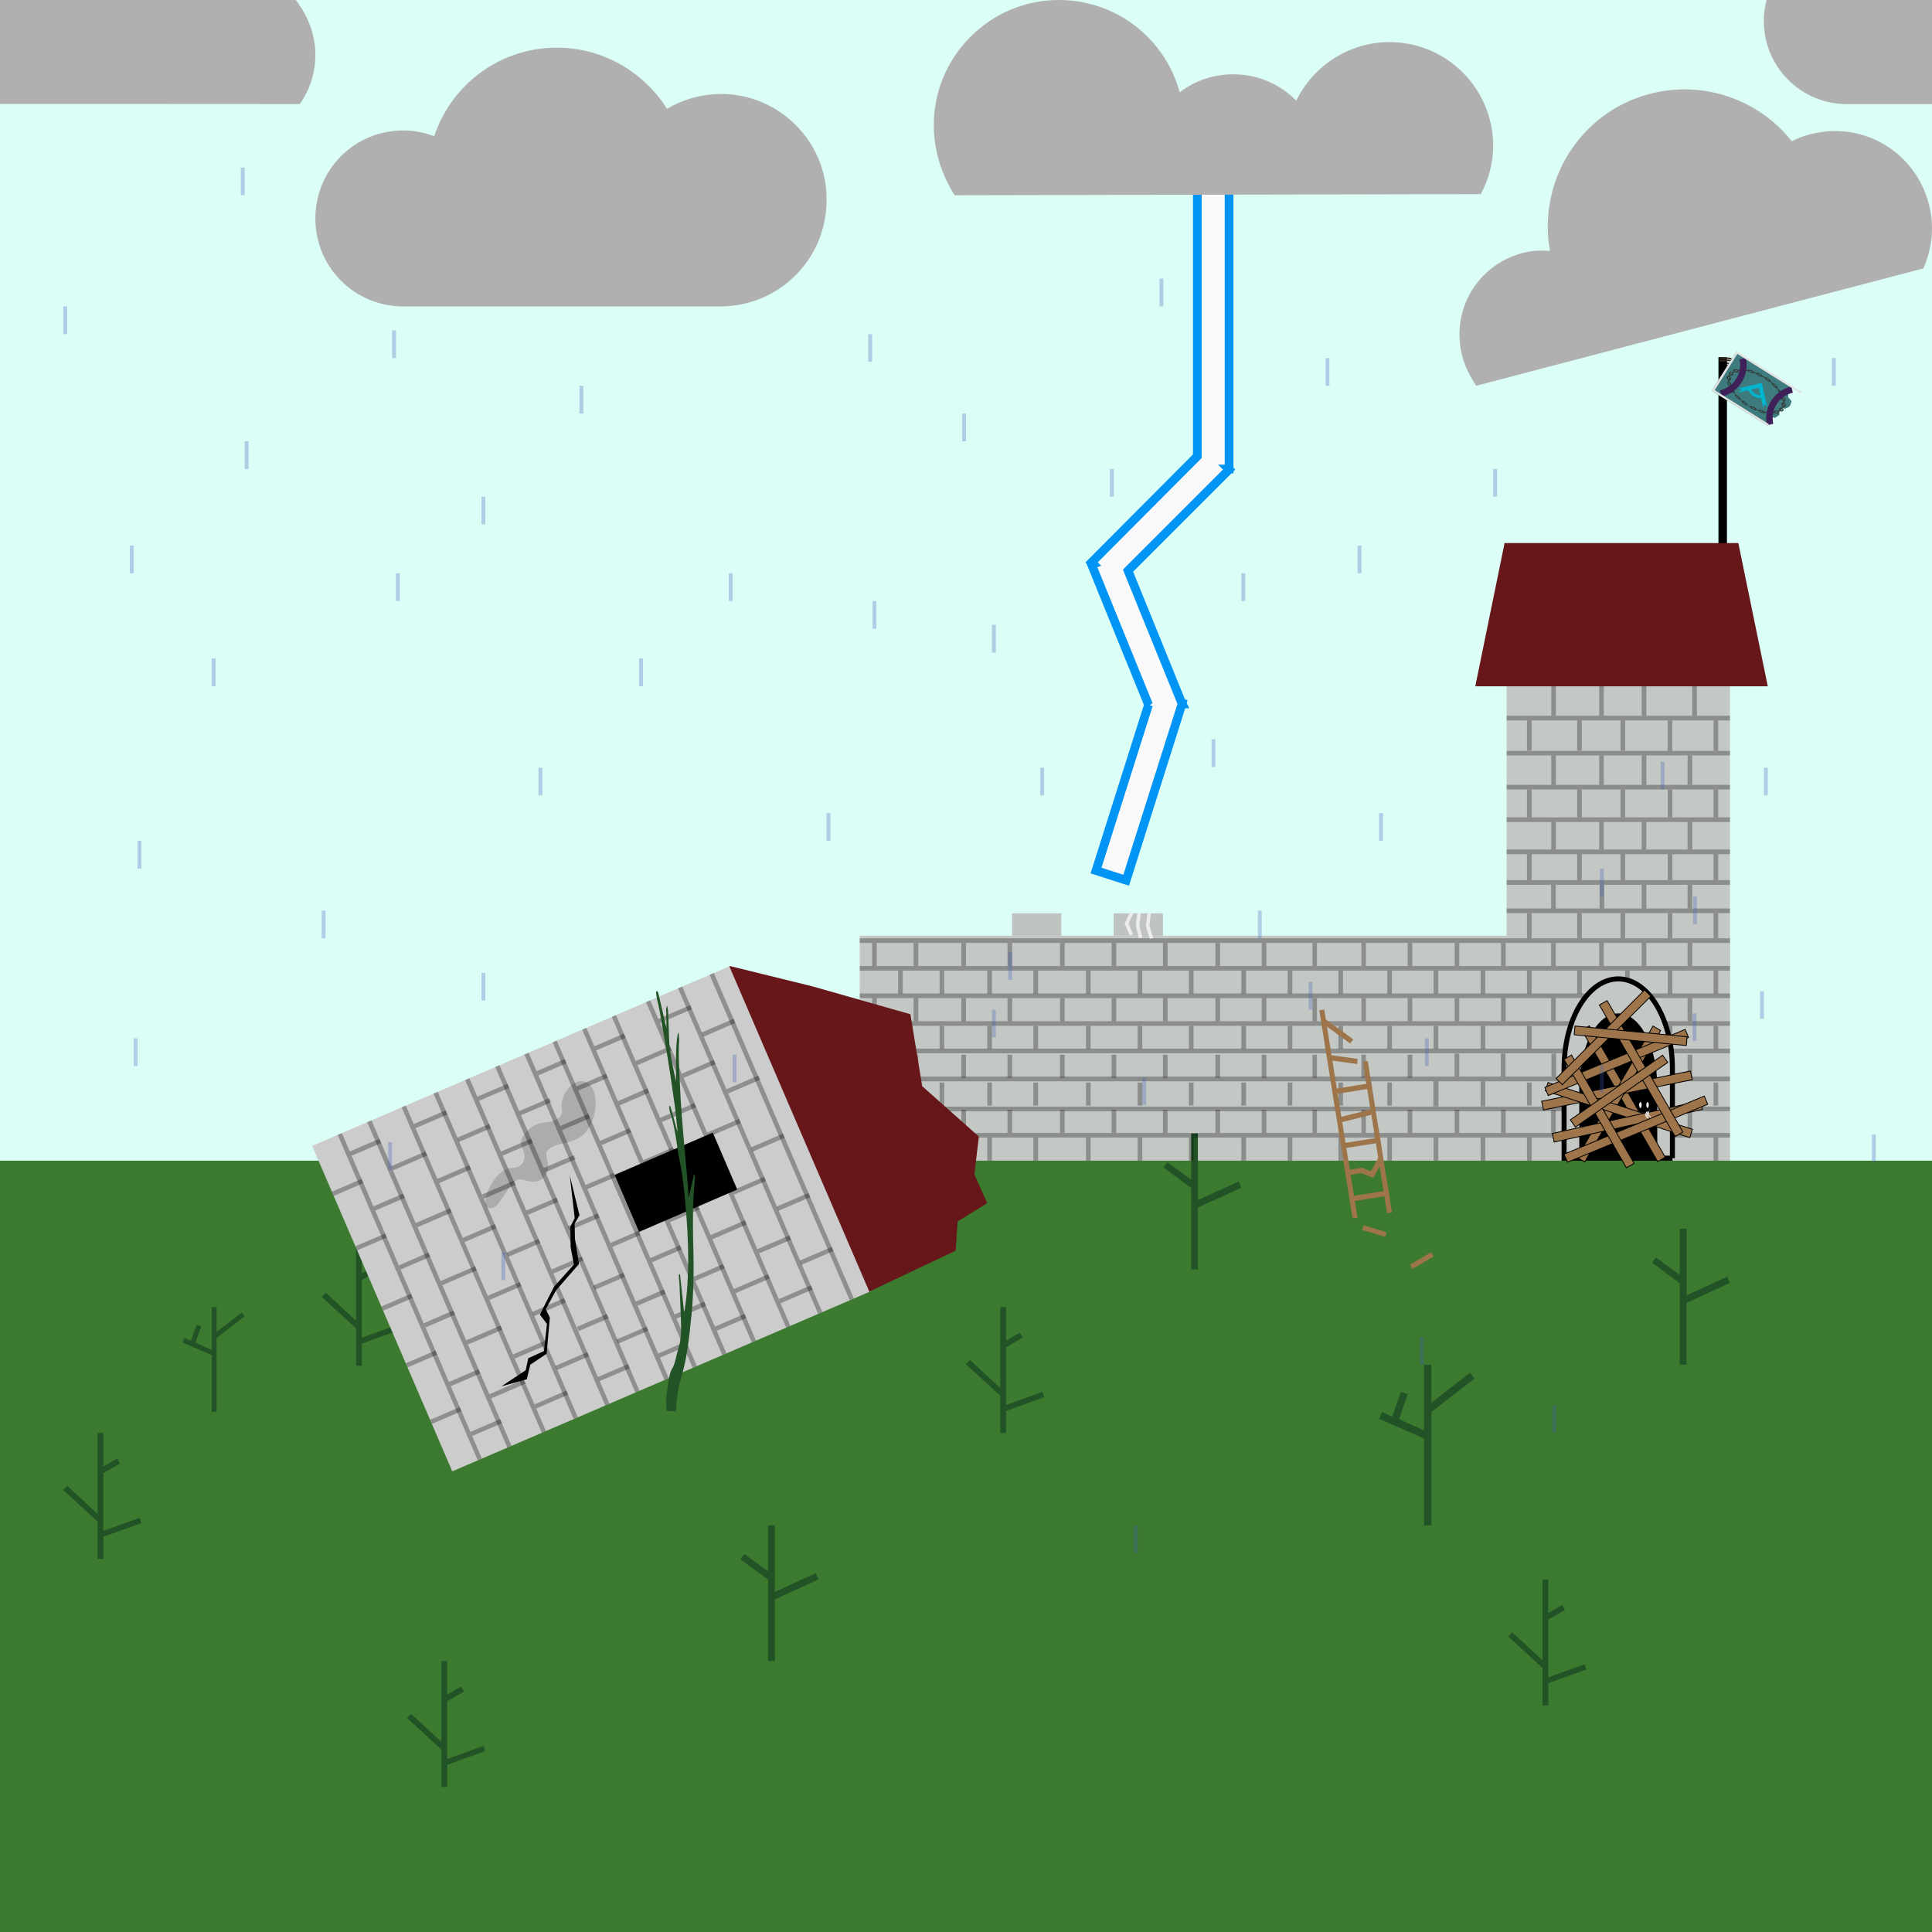 <svg xmlns="http://www.w3.org/2000/svg" width="300" height="300"><path fill="#dbfef7" d="M0 0h300v300H0z"/><path d="M178.34 109.44l-8.15 25.74 4.68 1.5 8.67-27.37h.04l-.03-.06.02-.07-.07-.02-8.34-20.55 15.7-15.7-.08-.08h.07V23.74h-4.93v47.1L169.5 87.33l.27.26-.26.1 8.84 21.76z" fill="#f9f9f9" stroke-width="1.35" stroke="#0095f5" stroke-linecap="square"/><path d="M268.78 56.52l-.1-.08-.23-.1h-.04l-1.25-.32-.06.23 1.22.3c.35.1.6.34.6.58 0-.02.02-.03.02-.03l.02-.04s0-.02.02-.03v-.04c.05-.18-.04-.35-.2-.48z" fill="#36231c"/><path d="M268.3 56.65l-1.24-.32-.05.23 1.37.35c.18.06.32.15.4.27.04-.2-.17-.44-.47-.52z" fill="#36231c"/><path d="M268.16 86.8h-1.32V55.46h1.32V86.8z"/><path d="M268.7 55.57l-.1-.03c-.1-.02-.17-.03-.26-.02h-.03l-1.3.1.02.23 1.27-.1c.34 0 .65.14.73.37v-.02-.02h.02v-.04V56v-.04c0-.17-.14-.3-.34-.4z" fill="#36231c"/><path d="M268.3 55.85l-1.28.08.02.24 1.4-.1c.2 0 .35.04.46.12-.02-.22-.3-.37-.6-.35z" fill="#36231c"/><path d="M172.93 146.42v-4.6h7.65v4.6h-7.65zM157.16 146.42v-4.6h7.64v4.6h-7.64z" fill="#c0c4c0"/><path d="M268.63 152.47h-34.68v-51.14h34.68v51.14z" fill="#c4c8c4"/><path d="M240.88 106.43h.72v4.7h-.72v-4.7zM248.32 106.43h.72v4.7h-.72v-4.7zM254.92 106.43h.72v4.7h-.72v-4.7zM262.77 106.43h.72v4.7h-.73v-4.7zM248.38 137.4h.72v3.67h-.72v-3.68zM254.92 137.4h.72v3.67h-.72v-3.68zM262.05 137.4h.72v3.67h-.72v-3.68zM258.96 132.63h.72v4.04h-.72v-4.04zM266.08 132.63h.72v4.04h-.72v-4.04zM251.63 132.63h.72v4.04h-.72v-4.04zM244.9 132.63h.72v4.04h-.72v-4.04zM237.1 132.63h.73v4.04h-.72v-4.04zM240.88 127.64h.72v4.27h-.72v-4.26zM248.32 127.64h.72v4.27h-.72v-4.26zM254.92 127.64h.72v4.27h-.72v-4.26zM262.05 127.64h.72v4.27h-.72v-4.26zM258.96 122.6h.72v4.32h-.72v-4.33zM266.08 122.6h.72v4.32h-.72v-4.33zM251.63 122.6h.72v4.32h-.72v-4.33zM244.9 122.6h.72v4.32h-.72v-4.33zM237.1 122.6h.73v4.32h-.72v-4.33zM240.88 117.3h.72v4.57h-.72v-4.56zM248.32 117.3h.72v4.57h-.72v-4.56zM254.92 117.3h.72v4.57h-.72v-4.56zM262.05 117.3h.72v4.57h-.72v-4.56zM258.95 111.87h.72v4.72h-.72v-4.73zM266.08 111.87h.72v4.72h-.72v-4.73zM251.63 111.87h.72v4.7h-.72v-4.7zM244.9 111.87h.72v4.7h-.72v-4.7zM237.1 111.87h.73v4.7h-.72v-4.7z" fill-opacity=".29"/><path d="M133.5 194.47V145.3h135.13v49.17H133.5z" fill="#c4c8c4"/><path d="M188.73 154.98h.72v3.58h-.72v-3.58zM180.58 154.98h.72v3.58h-.72v-3.58zM172.6 155h.73v3.57h-.72V155zM164.6 155h.72v3.57h-.72V155zM156.44 155h.72v3.57h-.72V155zM149.28 155h.72v3.57h-.72V155zM141.87 154.98h.72v3.58h-.73v-3.58zM135.42 154.98h.72v3.58h-.72v-3.58zM133.5 154.98v-.72h135.13v.72H133.5zM262.05 154.98h.72v3.58h-.72v-3.58zM254.92 154.98h.72v3.58h-.72v-3.58zM248.32 154.98h.72v3.58h-.72v-3.58zM240.86 154.98h.72v3.58h-.72v-3.58zM233.08 154.98h.72v3.58h-.72v-3.58zM225.88 155h.72v3.57h-.72V155zM218.58 154.98h.72v3.58h-.72v-3.58zM211.4 155h.7v3.57h-.7V155zM203.8 155h.7v3.57h-.7V155zM195.92 154.98h.72v3.58h-.72v-3.58zM133.5 159.3v-.73h135.13v.72H133.5zM133.5 163.55v-.72h135.13v.72H133.5z" fill-opacity=".29"/><path d="M192.76 159.3h.73v3.57h-.74v-3.58zM184.6 159.3h.73v3.57h-.72v-3.58zM176.65 159.3h.72v3.57h-.72v-3.58zM168.63 159.3h.72v3.57h-.72v-3.58zM160.47 159.3h.72v3.57h-.73v-3.58zM153.3 159.3h.73v3.57h-.72v-3.58zM145.9 159.3h.72v3.57h-.72v-3.58zM139.46 159.3h.72v3.57h-.72v-3.58zM266.08 159.3h.72v3.57h-.72v-3.58zM258.96 159.3h.72v3.57h-.72v-3.58zM252.35 159.3h.72v3.57h-.72v-3.58zM244.9 159.3h.72v3.57h-.72v-3.58zM237.1 159.3h.73v3.57h-.72v-3.58zM229.9 159.3h.73v3.57h-.72v-3.58zM222.6 159.3h.73v3.57h-.72v-3.58zM215.42 159.3h.72v3.57h-.72v-3.58zM207.82 159.3h.72v3.57h-.72v-3.58zM199.95 159.3h.72v3.57h-.72v-3.58zM188.73 146.42h.72V150h-.72v-3.58zM180.58 146.42h.72V150h-.72v-3.58zM172.6 146.42h.73V150h-.72v-3.58zM164.6 146.42h.72V150h-.72v-3.58zM156.44 146.42h.72V150h-.72v-3.58zM149.28 146.42h.72V150h-.72v-3.58zM141.87 146.42h.72V150h-.73v-3.58zM135.42 146.42h.72V150h-.72v-3.58z" fill-opacity=".29"/><path d="M0 300V180.23h300.06V300H0z" fill="#3c7a2f"/><path d="M103.54 183.47c-.07.92-.4 2.1-1.03 2.42-.07.04-.8.52-1.97.77-.44.1-.9.14-1.33.14-.06 0-.1-.03-.13-.1-.03-.08-.03-.15 0-.2 0 0 .15-.24.24-.5-.57.08-2.04.25-3.23-.35-.06-.03-.1-.1-.1-.18 0-.07.02-.14.07-.17.18-.1.36-.2.46-.3-.55-.44-2.14-1.85-2.6-4.02 0-.06 0-.13.04-.17.03-.03.08-.05.13-.03l1.36.55c-.08-.4-.18-1.13-.1-1.47 0-.06.05-.1.1-.1 0 0 0-.02.02-.02.08 0 1.8.14 3.07.84.03-.2.08-.53.14-.8.02-.08.06-.1.13-.12.03 0 .88.14 1.93.66 0-.17.03-.36.08-.44.04-.05.1-.07.14-.07.06 0 1.37.34 2.17 1.33.35.46.53 1.33.44 2.34zM133.13 171.78l.07.15s.35-.7-.2-1.1c-.56-.37-.94-.8-.63-1.03.23-.18.14-1.05.4-1.24.05 0 .13.06.23.13.7.6 1.2 1.2 1.65 1.3.46.07.6-.1 1.24.4.6.54 1.48 1.02 1.3 1.26-.16.27-.33 1.07.1 1.6.43.54 1.03 1.3 1.16 1.8v.13c-.24-.08-.7-.46-.7-.46l.07.2-.2-.17 1 2.6s.3.26.63.14c.12 0 .25-.06.37-.2.38-.45.32-.95.74-1.02.3-.05.35-.45.54-.56.07 0 .14.03.22.08.36.2.7.17 1 .1.2-.05.38-.12.53-.17.1-.05.18-.13.26-.17.16 0 .36.17.75.68.23.3.38.36.5.28.38.08.33-1.1.33-1.1l-.5-1.3c-.37-.26-.68-.44-.83-.34-.16 0-.25.1-.24.38.02.6-.07 1.07-.6 1.25l-.33.13c-.17 0-.32-.08-.7-.4-.44-.38-.72-.62-.85-.5-.14-.03-.2.1-.22.43 0 .36-.14.52-.33.6-.14 0-.3 0-.46-.03-.43-.07-.34-.68-.73-1.16-.4-.5-1.16-1.4-1.04-2 .1-.63.48-.84-.22-1.3-.7-.5-1.22-.9-1.47-1.47-.27-.6 0-.98-.54-1.48-.55-.5-.54-1.03-.17-1.75.3-.65.4-1.1.16-.87-.03-.07-.1-.04-.23.13-.35.43-.65 1.03-.77 1.56-.14.5.3.85.6 1.22.3.4.04.4-.04.8-.03.16-.1.26-.2.3-.18.02-.4-.1-.67-.33-.48-.45-1.3-1.2-1.63-1-.1 0-.16.03-.2.1-.26.32-.2.8-.4.95-.04 0-.06 0-.08.03-.36-.04-.2.53.34 1.1.52.56.93 1.48.93 1.48l.06-.18zm7.05 8.26c-.06 0-.12.02-.18.04-.25.08-.45.2-.67.27-.23.03-.48-.02-.83-.27-.76-.54-1.15-1-1.66-1.65-.5-.64-.33-1.06-.2-1.55.1-.3-.02-.42-.16-.3-.1-.07-.3.1-.4.64-.16.83-.17.66.18 1.34.36.68.37 1.1 0 1.3-.16.1-.23.18-.3.22-.1 0-.22-.06-.44-.18-.6-.32-1.17-1.2-1.74-1.2-.57 0-.64-.16-.85-.87-.2-.7-.4-1.67-.73-1.75-.04 0-.08 0-.12.03-.33-.06-.87 1.27-.3 1.57.57.3.8 1.17 1.3 1.35.48.2.88.1 1.66.8.66.6.83.86 1.34.72.13-.02.27-.07.45-.15.32-.15.54-.26.74-.32.22-.03.43.04.77.27.68.48 1.04.86 1.64.73l.13-.03.47-.1s-.1.02.7.64c.8.6 1.16 1.25 1.5 1.72.35.47.46.65.63 1.3.13.48.2.4.17.1.14.44.18.14.1-.34-.1-.55-.16-.6-.52-1.25-.36-.66-.46-1-.76-1.2-.53-.33-.67-.6-.84-1.24-.16-.63-.55-.8-1.08-.66zm-7.44-4.57c.1.1.4-.3.6-.44.22-.15.33-.22.7-.33.18-.02.3 0 .36-.05.22 0 .25-.05-.1-.67-.37-.6-.62-.72-.58-.54-.18-.14-.2.03.04.36.38.53.2.67-.2.8-.1.03-.17.07-.24.1-.15 0-.32-.1-.64-.47-.57-.67-.76-.92-.9-2.47-.16-1.54-.46-1.43-.72-1.75-.23-.3-.85-.43-1.27-.72-.46-.3-.7-.35-.83-.28-.36 0-.28.52-.48.76l-.05.04c-.23-.06-.5-.63-.88-1.07-.28-.32-.4-.34-.34-.18-.27-.23-.17.13.33.7.52.62.52 1.03.96.88.08 0 .18-.04.32-.1.36-.2.45-.4.56-.46.06 0 .14.03.24.08.46.24.95.4 1.36.8.4.4.28 1.23.46 2.18.17.93.3 1.1.8 1.65.5.56.37.6.33 1.06-.03.2.04.2.14.13zm4.9 6.25c0-.2-.06-.25-.18.23-.18.72-.2.9.33 1.46.5.57.94.96.72 1.4-.22.4-.9.96-.16 1.8.6.68 1.12 1.13.96.8.2.15.24.1 0-.27-.44-.64-1-1.1-.52-1.88.48-.78.32-.55-.4-1.74-.7-1.18-.6-.95-.6-1.4 0-.42-.03-.8-.15-.38z"/><path d="M228.98 214.05l-.72-.9-6 4.66v-5.9h-1.14v10.2l-3.87-1.74 1.35-3.9-1.06-.35-1.38 3.86-1.58-.72-.43 1.06 6.97 3.04v13.5h1.15v-17.6zM38 204.38l-.47-.58-3.9 3.03v-3.85h-.75v6.65l-2.52-1.14.88-2.55-.7-.23-.9 2.5-1.02-.46-.28.7 4.54 1.97v8.8h.75v-11.47zM268.63 199.22l-.42-.98-6.32 2.9V190.8h-1.06v7.16l-3.7-2.7-.6.8 4.3 3.2v12.64h1.06v-9.6zM192.76 184.43l-.42-.98-6.33 2.9V176h-1.05v7.17l-3.7-2.7-.6.8 4.3 3.2v12.64H186v-9.6zM127.1 245.26l-.44-.98-6.33 2.9v-10.33h-1.06V244l-3.7-2.7-.6.82 4.3 3.18v12.64h1.06v-9.6zM246.33 259.24l-.27-.82-5.64 2.04v-8.97l2.6-1.5-.44-.78-2.16 1.25v-5.2h-.9v12.55l-4.7-4.36-.62.67 5.33 4.9v5.8h.9v-3.46zM162.13 216.95l-.27-.82-5.64 2.04v-8.97l2.6-1.5-.45-.77-2.15 1.24v-5.2h-.9v12.56l-4.7-4.36-.62.67 5.33 4.9v5.78h.9v-3.44zM75.36 271.9l-.27-.8-5.65 2.03v-8.97l2.6-1.5-.45-.77-2.15 1.24v-5.2h-.9v12.55l-4.7-4.36-.62.66 5.33 4.9v5.8h.9v-3.45zM21.96 236.5l-.27-.82-5.65 2.04v-8.98l2.6-1.48-.44-.78-2.15 1.24v-5.2h-.9v12.56l-4.7-4.36-.62.67 5.33 4.88v5.8h.9v-3.45zM62.08 206.5l-.27-.82-5.63 2.05v-8.98l2.6-1.48-.45-.78-2.15 1.23v-5.2h-.9v12.55l-4.7-4.35-.62.67 5.33 4.88v5.8h.9v-3.44z" fill="#225326"/><path d="M111.98 14.6c-3.1 0-6 .87-8.4 2.3-3.58-5.66-9.9-9.5-17.08-9.5-8.86 0-16.37 5.67-19.08 13.74-1.52-.56-3.12-.88-4.8-.88-7.58 0-13.65 6.07-13.65 13.66 0 7.58 6.07 13.66 13.65 13.66h49.2c9.18 0 16.53-7.35 16.53-16.54.08-9.02-7.35-16.45-16.37-16.45zM229.94 30.14c1.22-2.27 1.92-4.9 1.92-7.5 0-8.83-7.17-16.1-16.08-16.1-6.3 0-11.88 3.68-14.5 9.1-2.54-2.62-6.03-4.1-9.8-4.1-3.14 0-6.02 1.04-8.3 2.8C180.93 6.03 173.4 0 164.4 0 153.74 0 145 8.74 145 19.4c0 4.02 1.23 7.77 3.24 10.92l81.7-.18zM298.66 41.68c1.34-3.05 1.78-6.5.84-10.05-2.13-8.1-10.3-12.9-18.4-10.78-1.03.27-1.97.6-2.88 1.08-5-6.37-13.63-9.57-22.08-7.34-10.83 2.84-17.42 13.62-15.46 24.37-1.38-.1-2.8-.06-4.28.33-7.04 1.86-11.2 8.98-9.33 16.03.43 1.63 1.25 3.24 2.16 4.58l69.43-18.22zM-56 16.1c-2.87-3.32-4.53-7.16-4.53-11.3 0-12.1 14.45-21.87 32.2-21.87 13.45 0 25.03 5.63 29.77 13.6C6.4-7.5 13.68-9.92 21.94-9.92c14.9 0 27.03 8.2 27.03 18.42 0 2.7-.78 5.33-2.43 7.66L-56 16.1zM306.1-2.85c-2.63 0-5.08 1.1-6.77 2.8-1.48-5.5-6.55-9.6-12.5-9.6-7.15 0-12.94 5.78-12.94 12.92s5.78 12.9 12.92 12.9h19.27c5.27 0 9.54-4.28 9.54-9.56 0-5.27-4.27-9.45-9.55-9.45z" fill="#b0b0b0"/><path d="M99.24 102.26h.6v4.3h-.6zM149.4 64.22h.6v4.3h-.6z" fill="#415db9" fill-opacity=".3"/><path d="M133.5 146.42v-.72h135.13v.72H133.5zM233.95 141.8v-.73h34.68v.72h-34.68zM233.95 137.4v-.73h34.68v.72h-34.68zM233.95 132.63v-.72h34.68v.73h-34.68zM233.95 127.64v-.72h34.68v.72h-34.68zM233.95 122.6v-.73h34.68v.72h-34.68zM233.95 117.3v-.7h34.68v.7h-34.68zM233.95 111.87v-.73h34.68v.73h-34.68zM262.05 146.42h.72V150h-.72v-3.58zM254.92 146.42h.72V150h-.72v-3.58zM248.32 146.42h.72V150h-.72v-3.58z" fill-opacity=".29"/><path d="M251.63 141.8h.72v3.9h-.72v-3.9zM258.96 141.8h.72v3.9h-.72v-3.9zM266.08 141.8h.72v3.9h-.72v-3.9zM244.9 141.8h.72v3.9h-.72v-3.9zM237.1 141.8h.73v3.9h-.72v-3.9zM240.86 137.4h.72v3.67h-.72v-3.68zM240.86 146.42h.72V150h-.72v-3.58zM233.08 146.42h.72V150h-.72v-3.58zM225.88 146.42h.72V150h-.72v-3.58zM218.58 146.42h.72V150h-.72v-3.58zM211.4 146.42h.7V150h-.7v-3.58zM203.8 146.42h.7V150h-.7v-3.58zM195.92 146.42h.72V150h-.72v-3.58zM133.5 150.72V150h135.13v.72H133.5zM133.5 167.9v-.73h135.13v.73H133.5zM133.5 172.55v-.72h135.13v.72H133.5z" fill-opacity=".29"/><path d="M188.73 172.35h.72v3.58h-.72v-3.58zM180.58 172.35h.72v3.58h-.72v-3.58zM172.6 172.35h.73v3.58h-.72v-3.58zM164.6 172.35h.72v3.58h-.72v-3.58zM156.44 172.35h.72v3.58h-.72v-3.58zM149.28 172.35h.72v3.58h-.72v-3.58zM141.87 172.35h.72v3.58h-.73v-3.58zM135.42 172.35h.72v3.58h-.72v-3.58zM262.05 172.35h.72v3.58h-.72v-3.58zM254.92 172.35h.72v3.58h-.72v-3.58zM248.32 172.35h.72v3.58h-.72v-3.58zM240.86 172.35h.72v3.58h-.72v-3.58zM233.08 172.35h.72v3.58h-.72v-3.58zM225.88 172.35h.72v3.58h-.72v-3.58zM218.58 172.35h.72v3.58h-.72v-3.58zM211.4 172.35h.7v3.58h-.7v-3.58zM203.8 172.35h.7v3.58h-.7v-3.58zM195.92 172.35h.72v3.58h-.72v-3.58zM133.5 176.65v-.72h135.13v.72H133.5zM192.76 176.65h.73v3.58h-.74v-3.58zM184.6 176.65h.73v3.58h-.72v-3.58zM176.65 176.65h.72v3.58h-.72v-3.58zM168.63 176.65h.72v3.58h-.72v-3.58zM160.47 176.65h.72v3.58h-.73v-3.58zM153.3 176.65h.73v3.58h-.72v-3.58zM145.9 176.65h.72v3.58h-.72v-3.58zM139.46 176.65h.72v3.58h-.72v-3.58zM266.08 176.65h.72v3.58h-.72v-3.58zM258.96 176.65h.72v3.58h-.72v-3.58zM252.35 176.65h.72v3.58h-.72v-3.58zM244.9 176.65h.72v3.58h-.72v-3.58zM237.1 176.65h.73v3.58h-.72v-3.58zM229.9 176.65h.73v3.58h-.72v-3.58zM222.6 176.65h.73v3.58h-.72v-3.58zM215.42 176.65h.72v3.58h-.72v-3.58zM207.82 176.65h.72v3.58h-.72v-3.58zM199.95 176.65h.72v3.58h-.72v-3.58zM188.73 163.78h.72v3.58h-.72v-3.58zM180.58 163.78h.72v3.58h-.72v-3.58zM172.6 163.78h.73v3.58h-.72v-3.58zM164.6 163.78h.72v3.58h-.72v-3.58zM156.44 163.78h.72v3.58h-.72v-3.58zM149.28 163.78h.72v3.58h-.72v-3.58zM141.87 163.78h.72v3.58h-.73v-3.58zM135.42 163.78h.72v3.58h-.72v-3.58zM262.05 163.78h.72v3.58h-.72v-3.58zM254.92 163.78h.72v3.58h-.72v-3.58zM248.32 163.78h.72v3.58h-.72v-3.58zM240.9 163.6h.73v3.57h-.72v-3.57zM233.05 163.6h.72v3.57h-.72v-3.57zM225.87 163.6h.72v3.57h-.73v-3.57zM218.58 163.78h.72v3.58h-.72v-3.58zM211.4 163.78h.7v3.58h-.7v-3.58zM203.8 163.78h.7v3.58h-.7v-3.58zM195.92 163.78h.72v3.58h-.72v-3.58zM192.76 168.1h.73v3.56h-.74v-3.57zM184.6 168.1h.73v3.56h-.72v-3.57zM176.65 168.1h.72v3.57h-.72v-3.58zM168.63 168.1h.72v3.57h-.72v-3.58zM160.47 168.1h.72v3.57h-.73v-3.58zM153.3 168.1h.73v3.57h-.72v-3.58zM145.9 168.1h.72v3.56h-.72v-3.57zM139.46 168.1h.72v3.56h-.72v-3.57zM266.08 168.1h.72v3.56h-.72v-3.57zM258.96 168.1h.72v3.56h-.72v-3.57zM252.35 168.1h.72v3.56h-.72v-3.57zM244.9 168.1h.72v3.56h-.72v-3.57zM237.1 168.1h.73v3.56h-.72v-3.57zM229.9 167.9h.73v3.9h-.72v-3.9zM222.57 167.9h.8v3.9h-.8v-3.9zM215.42 168.1h.72v3.57h-.72v-3.58zM207.82 168.1h.72v3.57h-.72v-3.58zM199.95 168.1h.72v3.56h-.72v-3.57z" fill-opacity=".29"/><path d="M148.7 189.67l-.3 4.53-14.66 6.94-6.36-1.27-7.4-1.56.25-5.48-10.15.96-.18-10.6 6.14-11.48-9.35-3.42-1.16-8.52 7.82-9.76 12.8 3.15 15.22 4.33 1.83 11.17 8.8 7.83-.7 5.88 2 4.45z" fill="#67171a"/><path d="M70.23 228.47l-21.76-50.54 64.78-27.88L135 200.6l-64.77 27.87z" fill="#ccc"/><path d="M99.23 191.28l-3.8-8.84 15.25-6.57 3.8 8.84-15.25 6.58z"/><path d="M85.8 161.86l.65-.28 21.76 50.55-.64.28-21.75-50.54zM56.14 183.07l.28.65-4.6 1.98-.28-.65 4.6-1.98zM59.8 191.53l.27.64-4.6 1.98-.28-.64 4.6-1.97zM63.83 200.9l.27.64-4.6 1.98-.27-.65 4.6-1.98zM67.62 209.7l.28.65-4.6 1.98-.28-.65 4.6-1.98zM71.38 218.48l.28.65-4.6 1.98-.28-.64 4.6-1.98zM74.3 212.62l.3.65-4.6 1.98-.3-.65 4.6-1.98zM70.4 203.5l.28.64-4.6 1.98-.28-.65 4.6-1.98zM66.52 194.5l.28.66-4.6 1.98-.28-.65 4.6-2zM62.58 185.35l.28.65-4.6 1.98-.28-.65 4.6-1.98zM58.9 176.84l.3.65-4.6 1.97-.3-.65 4.6-1.98zM77.66 220.36l.27.64-4.6 1.98-.27-.64 4.6-1.98zM81.3 214.2l.3.65-5.34 2.3-.28-.65 5.33-2.3zM77.7 205.84l.3.64-5.34 2.3-.28-.65 5.33-2.3zM73.76 196.62l.28.64-5.34 2.3-.27-.65 5.33-2.28zM69.87 187.63l.28.64-5.33 2.3-.28-.65 5.33-2.3zM66.07 178.8l.28.64-5.33 2.3-.28-.65 5.33-2.3zM72.87 180.92l.28.65-4.96 2.14-.3-.64 4.97-2.14zM69.2 172.4l.28.66-4.96 2.13-.28-.65 4.97-2.14zM76.8 190.08l.3.65-4.97 2.13-.28-.64 4.96-2.14zM80.7 199.06l.27.65-4.96 2.15-.27-.65 4.96-2.14zM84.62 208.2l.28.63-4.97 2.14-.27-.65 4.96-2.13zM87.95 215.92l.28.65-4.97 2.14-.27-.64 4.95-2.14zM91.2 209.96l.26.64-4.96 2.14-.28-.64 4.97-2.14zM87.58 201.6l.28.63-4.96 2.14-.28-.65 4.96-2.13zM83.62 192.37l.28.65-4.97 2.14-.28-.65 4.97-2.13zM79.8 183.35l.3.65-4.97 2.13-.28-.64 4.96-2.15zM75.94 174.55l.28.64-4.96 2.13-.28-.65 4.96-2.13zM78.8 168.3l.26.63-4.67 2-.28-.63 4.67-2zM82.45 176.8l.28.65-4.68 2-.27-.64 4.67-2zM86.4 185.96l.27.65-4.67 2.02-.28-.65 4.67-2zM90.33 195.1l.27.65-4.67 2-.27-.63 4.67-2zM94.25 204.04l.28.65-4.67 2-.28-.65 4.67-2zM97.52 211.8l.27.66-4.68 2-.28-.64 4.68-2zM100.4 206l.27.64-4.68 2-.28-.63 4.67-2zM96.8 197.63l.26.64-4.67 2-.3-.63 4.7-2zM92.82 188.4l.28.66-4.67 2-.28-.64 4.67-2zM89.1 179.36l.26.65-4.67 2.02-.3-.65 4.7-2zM85.3 170.53l.27.64-4.68 2-.28-.63 4.67-2z" fill-opacity=".3"/><path d="M91.35 172.97l.28.65-4.37 1.88-.28-.65 4.37-1.88zM87.68 164.46l.28.64-4.36 1.88-.28-.64 4.36-1.88zM95.3 182.13l.27.65-4.37 1.87-.28-.64 4.37-1.87zM99.16 191.12l.28.64-4.37 1.88-.28-.64 4.36-1.88zM103.08 200.24l.28.65-4.36 1.87-.28-.65 4.36-1.88zM106.56 208.3l.28.64-4.37 1.88-.28-.64 4.36-1.88z" fill-opacity=".3"/><path d="M81.44 163.74l.64-.28L103.84 214l-.65.3-21.76-50.56zM76.9 165.7l.65-.3 21.75 50.56-.64.28L76.9 165.7zM72.23 167.7l.65-.28 21.75 50.55-.64.28-21.77-50.55zM67.32 169.8l.65-.26 21.76 50.54-.65.28-21.76-50.55zM62.36 171.95l.65-.28 21.76 50.55-.64.28-21.76-50.55zM57.03 174.24l.65-.28 21.75 50.55-.64.3-21.77-50.56zM52.44 176.22l.65-.28 21.74 50.55-.64.27-21.76-50.55zM94.1 166.73l.28.64-4.6 1.98-.28-.64 4.6-1.97zM97.75 175.18l.28.65-4.6 1.98-.28-.64 4.6-1.98zM101.78 184.55l.28.65-4.6 1.98-.28-.65 4.6-1.98zM105.58 193.36l.27.65-4.6 2-.27-.66 4.6-1.98zM109.34 202.14l.28.65-4.6 1.97-.28-.65 4.6-1.98zM112.27 196.28l.28.65-4.6 1.98-.28-.64 4.6-1.98zM108.36 187.15l.28.65-4.6 1.98-.28-.65 4.6-1.98zM104.48 178.17l.28.65-4.6 1.98-.28-.65 4.6-1.98zM100.54 169l.27.66-4.6 1.98-.26-.65 4.6-2zM96.87 160.5l.28.64-4.6 1.98-.28-.64 4.6-1.98zM115.62 204.02l.27.64-4.6 1.98-.3-.64 4.62-1.98zM119.27 197.87l.28.64-5.33 2.3-.28-.64 5.33-2.3zM115.67 189.5l.28.64-5.33 2.3-.28-.65 5.33-2.3zM111.72 180.28l.27.64-5.34 2.3-.27-.65 5.32-2.3zM107.83 171.3l.28.63-5.32 2.3-.28-.65 5.33-2.3zM104.03 162.45l.28.65-5.32 2.3-.28-.65 5.33-2.3zM110.83 164.58l.28.65-4.95 2.14-.28-.65 4.96-2.14zM107.17 156.07l.27.64-4.96 2.15-.28-.65 4.97-2.13zM114.77 173.74l.28.65-4.96 2.12-.3-.64 4.97-2.14zM118.65 182.72l.28.65-4.96 2.14-.28-.64 4.95-2.14zM122.58 191.85l.28.64-4.97 2.13-.3-.65 4.98-2.13zM125.9 199.58l.3.65-4.98 2.13-.28-.64 4.97-2.14zM129.14 193.62l.28.64-4.96 2.14-.28-.65 4.96-2.13zM125.54 185.25l.28.64-4.96 2.13-.28-.65 4.96-2.13zM121.58 176.03l.27.65-4.96 2.14-.3-.65 4.98-2.14zM117.77 167l.28.65-4.96 2.14-.3-.65 4.97-2.14zM113.9 158.2l.28.65-4.96 2.14-.28-.66 4.96-2.13z" fill-opacity=".3"/><path d="M110.2 151.36l.64-.28 21.75 50.55-.65.28-21.76-50.54zM105.28 153.47l.65-.28 21.75 50.54-.64.28-21.76-50.55zM100.32 155.6l.65-.27 21.75 50.55-.64.28-21.76-50.55zM95 157.9l.64-.28 21.75 50.55-.65.28L95 157.9zM90.4 159.88l.65-.28 21.75 50.55-.64.28-21.76-50.55z" fill-opacity=".3"/><path d="M195.32 141.4h.6v4.3h-.6z" fill="#415db9" fill-opacity=".3"/><path d="M192.76 150.72h.73v3.58h-.74v-3.58zM184.6 150.72h.73v3.58h-.72v-3.58zM176.65 150.72h.72v3.58h-.72v-3.58zM168.63 150.72h.72v3.58h-.72v-3.58zM160.47 150.72h.72v3.58h-.73v-3.58zM153.3 150.72h.73v3.58h-.72v-3.58zM145.9 150.72h.72v3.58h-.72v-3.58zM139.46 150.72h.72v3.58h-.72v-3.58zM266.08 150.72h.72v3.58h-.72v-3.58zM258.96 150.72h.72v3.58h-.72v-3.58zM252.35 150.72h.72v3.58h-.72v-3.58zM244.9 150.72h.72v3.58h-.72v-3.58zM237.1 150.72h.73v3.58h-.72v-3.58zM229.9 150.72h.73v3.58h-.72v-3.58zM222.6 150.72h.73v3.58h-.72v-3.58zM215.42 150.72h.72v3.58h-.72v-3.58zM207.82 150.72h.72v3.58h-.72v-3.58zM199.95 150.72h.72v3.58h-.72v-3.58z" fill-opacity=".29"/><path d="M203.2 152.47h.6v4.3h-.6zM239.97 102.26h.6v4.3h-.6zM263 84.72h.6v4.3h-.6zM273.3 153.9h.6v4.3h-.6zM248.44 134.87h.6v4.3h-.6zM221.26 161.23h.6v4.3h-.6zM161.53 119.2h.6v4.3h-.6zM128.35 126.27h.6v4.3h-.6zM135.48 93.33h.6v4.3h-.6zM205.83 55.6h.6v4.3h-.6zM180.04 43.27h.6v4.3h-.6zM284.46 55.6h.6v4.3h-.6zM38 68.52h.6v4.3H38zM9.83 47.58h.6v4.3h-.6zM61.48 89.02h.6v4.3h-.6zM49.95 141.4h.6v4.3h-.6zM231.86 72.82h.6v4.3h-.6zM172.35 72.82h.6v4.3h-.6zM214.15 126.27h.6v4.3h-.6zM188.13 114.8h.6v4.3h-.6zM154.03 97.03h.6v4.3h-.6zM210.8 84.72h.6v4.3h-.6zM113.16 89.02h.6v4.3h-.6zM134.82 51.88h.6v4.3h-.6zM74.76 77.12h.6v4.3h-.6zM60.88 51.3h.6v4.3h-.6zM20.16 84.72h.6v4.3h-.6zM74.76 151.07h.6v4.3h-.6zM113.76 163.77h.6v4.3h-.6zM156.56 147.85h.6v4.3h-.6zM60.28 177.35h.6v4.3h-.6zM77.86 194.47h.6v4.3h-.6zM257.86 118.3h.6v4.3h-.6zM154.03 156.78h.6v4.3h-.6zM177.37 167.28h.6v4.3h-.6zM176.05 236.85h.6v4.3h-.6zM220.48 207.6h.6v4.3h-.6zM241.04 218.22h.6v4.3h-.6zM290.67 176.18h.6v4.3h-.6zM262.9 139.18h.6v4.3h-.6zM273.9 119.2h.6v4.3h-.6zM20.76 161.23h.6v4.3h-.6zM192.76 89.02h.6v4.3h-.6zM89.98 59.9h.6v4.32h-.6zM21.36 130.57h.6v4.3h-.6zM83.62 119.2h.6v4.3h-.6zM32.87 102.26h.6v4.3h-.6zM37.4 26.02h.6v4.3h-.6z" fill="#415db9" fill-opacity=".3"/><path d="M107.78 182.33c-.24 1.07-.53 2.15-.84 3.67-.03-.7-.1-1.2-.1-1.56-.16-1.82-.3-3.64-.5-5.63-.32-3.63-.64-7.18-.78-10.75-.1-2.26-.26-4.6-.1-6.46 0-.27-.03-.7-.07-1.05l-.1-.25c-.05.44-.14.7-.18 1.07-.17 1.6-.15 3.42-.13 5.26 0 .43-.03.78-.03 1.3l-.6-3c-.25-1.27-.44-2.48-.46-3.78-.03-1.3-.1-2.8-.15-4.1 0-.26-.1-.5-.14-.94-.03.2-.12.28-.16.46-.02.18 0 .53.02.8.02.68.02 1.3.03 2.26-.2-.68-.23-.94-.3-1.2-.3-1.28-.57-2.56-.86-3.75-.1-.5-.26-1.02-.46-.65.04.43.08.78.17 1.2.5 1.96.82 4.38 1.22 6.6.56 3.1 1.04 6.45 1.5 9.72.2 1.3.3 2.77.45 4.15-.14-.25-.23-.68-.32-1.02-.26-.94-.5-1.96-.75-2.72-.07-.25-.18-.24-.24-.24.05.44.05.8.16 1.04.5 1.43.8 3.23 1.08 5.13.14.93.3 1.96.48 2.82.25 1.2.4 2.32.54 3.53l.2 2c.66 6.65.68 12.33 0 16.86-.02.27-.06.45-.13.72l-.64-5.96c-.3-.14-.15.7-.1 1.23.08 2 .18 3.82.24 5.74.08 1.82 0 3.32-.3 4.23-.36 1.08-.6 2.86-1.1 3.52-.42.74-.63 2.33-.82 3.93-.08.7-.15 1.32 0 2.53.2.24.88-.1 1.24.13.17.15.22-.2.26-.73.14-2.38.53-3.73.92-5.1.7-2.33 1.1-5.6 1.44-9.15.34-3.35.4-7.3.26-11.48-.07-3.3-.05-6.46.23-9.02.03-.27.04-.7.06-1.06-.1-.34-.12-.42-.15-.33z" fill="#225326"/><path d="M88.48 182.54l1.5 6.16-.75 1.3.05 2.37.63 3.9-3.56 4.08-1.6 2.94.63 1.3-.5 5.62-2.54 1.7-.54 2.26-3.94 1.1 3.77-2.5.4-1.87 2.43-1.1.47-4.22-1.1-1.45 2.18-4.3 3.1-3.47-.5-2.7-.05-3.16.68-1.35z"/><path d="M87.25 172.16c.27 1.34-.97 1.84-1.78 2-.94.2-2.33.02-3.83 1.7-1.5 1.73-.27 2.33-.2 3.5.04.78-.13 1.06-.44 1.42-.3.36-.72.56-1.5.58-2.8.12-4.9 5.35-3.88 6.04 1.78 1.23 2.86-3.2 4.63-4.16.96-.52 2.76 1.18 4.27-.53 1.5-1.7-.36-3.2.58-4.15 1.5-1.5 4.6-.56 6.32-3.4 1.34-2.25 1.4-5.37.26-6.6-1.97-2.16-4.88 1.26-4.43 3.6z" fill-opacity=".16"/><path d="M274.5 106.57h-45.42l4.55-22.24h36.3z" fill="#67171a"/><path d="M211.5 190.98l.22-.72 3.58 1.07-.2.72-3.6-1.07zM219.33 197.02l-.38-.66 3.28-1.9.38.66-3.27 1.9zM210.8 189.07l-.78.12-5.16-32.3.77-.12 5.16 32.3zM216.14 188.25l-.76.12-3.76-23.5.76-.13 3.76 23.5z" fill="#9e754a"/><path d="M210.24 186.5l-.13-.8 5.5-.87.12.8-5.48.88zM209.35 182.5l-.13-.82 2.23-.36.13.8-2.23.37z" fill="#9e754a"/><path d="M211.15 182.1l.3-.77 2.1.8-.3.76-2.1-.8z" fill="#9e754a"/><path d="M213.27 182.9l-.72-.4 1.52-2.8.72.38-1.53 2.8zM208.92 178.28l-.12-.8 5.48-.88.13.8-5.48.88zM208.15 174.3l-.2-.8 5.4-1.35.2.8-5.4 1.35zM207.58 169.86l-.13-.8 5.48-.9.13.82-5.48.88zM205.17 158.8l.47-.67 4.5 3.26-.48.65-4.5-3.26zM206.1 164.6l.1-.82 4.63.64-.1.8-4.64-.63z" fill="#9e754a"/><path d="M259.7 179.84h-16.83v-13.92c0-7.7 3.77-13.92 8.42-13.92 4.64 0 8.4 6.23 8.4 13.92v13.92z" fill="#c4c8c4" stroke-width=".78" stroke="#000" stroke-linecap="square"/><path d="M257.35 180.23h-12.12V168.8c0-6.32 2.7-11.44 6.06-11.44 3.34 0 6.05 5.12 6.05 11.44v11.43z"/><path d="M255.34 172.76c-.47.04-.9-.22-1-.6v.13c.04.45.5.78 1.02.73.53-.05.9-.46.87-.9 0-.06 0-.1-.03-.15-.04.4-.4.73-.86.78z" fill="#303030"/><path d="M245.62 159.97l1.18-.68 11.78 20.4-1.18.68-11.78-20.4z" fill="#9e754a" stroke-width=".13" stroke="#000" stroke-linecap="square"/><path d="M257.86 160.02l-1.18-.7-11.78 20.42 1.18.68 11.78-20.4z" fill="#9e754a" stroke-width=".13" stroke="#000" stroke-linecap="square"/><path d="M262.77 167.64l-.28-1.34-23.1 4.7.28 1.35 23.1-4.7z" fill="#9e754a" stroke-width=".13" stroke="#000" stroke-linecap="square"/><path d="M262.38 176.66l.42-1.3-22.42-7.27-.42 1.3 22.42 7.26z" fill="#9e754a" stroke-width=".13" stroke="#000" stroke-linecap="square"/><path d="M264.35 172.28l-.3-1.34-23 5.06.28 1.34 23.02-5.06z" fill="#9e754a" stroke-width=".13" stroke="#000" stroke-linecap="square"/><path d="M264.64 170.2l.53 1.27-21.77 9-.53-1.25 21.77-9.02zM261.67 159.84l.52 1.26-21.78 9.02-.52-1.27 21.77-9z" fill="#9e754a" stroke-width=".13" stroke="#000" stroke-linecap="square"/><path d="M248.44 165.38h.6v4.3h-.6zM262.83 157.36h.6v4.3h-.6z" fill="#415db9" fill-opacity=".3"/><path d="M261.32 175.78l-1.2.7-11.77-20.42 1.2-.68 11.77 20.4zM253.75 180.65l-1.2.68-9.7-16.83 1.18-.68 9.72 16.83z" fill="#9e754a" stroke-width=".13" stroke="#000" stroke-linecap="square"/><path d="M242.6 168.43l-.97-.96 13.74-13.75.97.97-13.74 13.73zM244.64 175.02l-.8-1.13 14.33-10.04.8 1.12-14.33 10.04z" fill="#9e754a" stroke-width=".13" stroke="#000" stroke-linecap="square"/><path d="M244.44 160.7l.13-1.38 17.4 1.67-.12 1.36-17.4-1.67z" fill="#9e754a" stroke-width=".13" stroke="#000" stroke-linecap="square"/><path d="M254.92 171.6c0 .24-.08.45-.2.45-.1 0-.2-.2-.2-.46s.1-.47.2-.47c.12 0 .2.2.2.46zM256.03 171.6c0 .24-.08.45-.2.45-.1 0-.2-.2-.2-.46s.1-.47.2-.47c.12 0 .2.2.2.46zM255.6 173.17l-.14-.05.18-.5.14.04-.17.5z" fill="#ececec"/><path d="M255.86 173.55l-.13.08-.27-.47.13-.08.26.47zM256.06 173.15h-.15v-.54h.16v.55z" fill="#ececec"/><path d="M256.4 173.47l-.1.1-.4-.38.1-.12.4.4zM255.82 173.17l-.15-.02.1-.54.14.04-.08.53z" fill="#ececec"/><path d="M256.02 173.63l-.14.06-.2-.5.13-.07.22.5zM175.14 143.66l-.5-.22.85-1.88.5.23-.86 1.86z" fill="#ececec"/><path d="M175.94 145.07l-.5.22-.8-1.9.5-.22.8 1.9zM176.9 143.8l-.55-.06.26-2.04.56.07-.26 2.04zM178.46 143.8l-.54-.06.26-2.04.54.07-.26 2.04z" fill="#ececec"/><path d="M179.07 145.62l-.52.17-.63-1.97.52-.17.63 1.96zM177.38 145.56l-.53.14-.5-2 .53-.13.5 2z" fill="#ececec"/><path d="M275.08 64.7l.52.2.33-.23.38-.22-.06-.52.37-.16.24-.54.24.27.62-.28.24-.23.24-.7-.55-.64.18-1.6-.58-.12-1.07 1-.18.85-.5-.03-.56.63-.84.5.1.44-.08.72.4.05.4.06z" fill="#3d7b7e"/><path d="M265.8 60.67l3.8-6.04 8.67 5.44-3.78 6.04-8.7-5.43z" fill="#3d7b7e"/><path d="M266.1 60.85l-.3-.18 3.8-6.04.27.18-3.78 6.05z" fill="#e2e2e2"/><path d="M276.1 63.8h.03l.08-.06c.03 0 .04 0 .05-.02l.04-.02.02-.02-.08-.13c0-.05 0-.08.03-.1 0 0 0-.02.02-.03l.05-.04c.02 0 .03-.03.04-.05v-.03c.02 0 .03 0 .05-.02h.07c.06 0 .1 0 .17.03l.2.12h-.02c.04.05.1.1.1.15v.13s-.02 0-.03.03c0 .02-.04.03-.05.06-.03 0-.04.03-.06.04l-.03.02c-.02.03-.08.04-.13.03-.05 0-.12-.03-.18-.06h-.05c0 .02-.02.03-.03.03l-.05.02c-.03 0-.06.03-.08.04l-.05.02-.15-.16zm.38-.12c.05.03.12.05.15.03h.02c0-.03.04-.05.06-.06.04-.02.05-.04.06-.06l.02-.03c0-.02 0-.07-.05-.1-.05-.04-.1-.05-.14-.03l-.02.02c0 .02-.04.04-.05.06l-.06.05c0 .02-.02.02-.02.02-.03.02 0 .07.03.1z" fill="#343838"/><path d="M275.16 64.03h.06c.03 0 .07 0 .1-.02h.15c-.05-.1-.02-.2.06-.2l.1-.04c.04 0 .07 0 .1-.02h.02c.04-.02.1-.02.15 0 .06 0 .12.03.18.06h.02l.16.14h-.02c.04.06.05.1.05.15 0 .03-.04.06-.1.07l-.02.02c-.03 0-.06 0-.1.02l-.12.03c-.1.03-.25-.02-.36-.1h-.06c-.03 0-.07 0-.1.02H275.27l-.1-.14zm.52 0c.04.06.1.08.15.07 0 0 .07 0 .13-.03.03 0 .06-.02.08-.03h.04c.03-.03.03-.07 0-.1-.05-.05-.12-.07-.15-.06h-.04c-.02.02-.06.03-.1.03l-.1.05c-.06 0-.06.05-.02.1z" fill="#343838"/><path d="M274 63.94h.06c.03.02.07.02.12.03.05 0 .1 0 .12.02h.06c0-.1.05-.14.16-.13h.15c.04.02.07 0 .1.02.03-.02.05 0 .05 0 .05 0 .1 0 .16.03.06.02.12.06.18.1l.13.16h-.03c.02.05.02.08 0 .1-.03.04-.07.06-.13.06H274.8c-.12 0-.26-.1-.34-.2h-.07c-.05 0-.08 0-.14-.02-.05 0-.1 0-.13-.02h-.07l-.06-.18zm.57.15c.03.04.1.07.14.08h.33c.06 0 .07-.02.04-.06-.04-.05-.1-.08-.14-.08h-.32c-.04-.02-.05 0-.03.05z" fill="#343838"/><path d="M272.7 63.54s.04 0 .06.02l.14.05.14.06.05.02c.03-.03.06-.05.1-.06h.17s0 .02.04.03c.05 0 .08.02.13.03.04.02.08.02.1.04h.07c.06.02.12.06.17.1.05.02.1.07.14.1l.04.02.06.15h-.05c0 .03-.03.06-.06.07-.05.02-.1.02-.18 0l-.07-.02c-.03 0-.08 0-.12-.03l-.13-.05h-.06l-.1-.05-.1-.06c-.06-.04-.1-.1-.14-.14h-.02l-.05-.03-.15-.06-.14-.05-.06-.04.02-.12zm.58.28c0 .04.06.08.12.1 0 0 .02.02.06.02l.12.04c.05 0 .1.02.13.04h.06c.06.03.1 0 .08-.04-.02-.04-.07-.08-.13-.1l-.05-.02c-.03 0-.07 0-.1-.03-.06 0-.1 0-.12-.03-.04 0-.06-.02-.06-.02-.06-.02-.1 0-.1.04z" fill="#343838"/><path d="M271.42 62.87l.18.1.14.1c.04 0 .06.02.06.02.02-.02.04-.02.07-.03h.07c.06 0 .1.02.17.05l.17.08.17.08c.06.03.12.06.16.1.04.05.1.1.1.15h.02v.13h-.02c0 .03-.06.05-.1.05-.06 0-.13 0-.2-.03l-.18-.1-.2-.08-.17-.14-.05-.07-.03-.07-.06-.04-.13-.1-.2-.1.07-.1-.03-.02zm.53.37c0 .04.02.08.08.1l.18.1.2.1c.05 0 .1 0 .1-.03 0-.02-.03-.06-.08-.1 0 0-.1-.02-.18-.07l-.17-.1c-.07 0-.12-.02-.12 0zM270.25 62l.04.04.1.1.06.05c.02 0 .05.02.05.03l.06.04c.05 0 .1 0 .16.02.06 0 .12.03.17.07 0 0 0 .02.04.04l.1.1.1.06.05.03c.02 0 .04.02.06.05.03.02.04.04.05.06.05.06.06.1.07.14v.02l-.05.1h-.02c-.03 0-.1 0-.16-.02-.03 0-.06 0-.1-.03l-.07-.04-.06-.04-.1-.08c-.06-.04-.1-.06-.13-.1l-.05-.03c-.06-.03-.1-.1-.13-.14-.04-.04-.05-.1-.04-.12l-.05-.05c0-.02-.02-.04-.04-.06l-.06-.05c-.04-.05-.1-.1-.12-.1l-.06-.06.13-.04zm.43.44c-.03.02 0 .07.04.1l.05.04c.03.03.07.05.1.1l.14.07.05.03c.05.03.1.04.14.02 0-.02-.02-.07-.06-.1l-.05-.04c-.04 0-.08-.05-.12-.08l-.1-.08c-.05-.02-.05-.04-.05-.04-.06-.03-.12-.05-.15-.02z" fill="#343838"/><path d="M269.32 61s0 .03.04.06l.08.1.08.1.04.04c.13.03.27.1.35.2l.12.1.08.1.04.03.1.14c.02.05.02.1 0 .12l-.1.07-.04-.04c-.05 0-.1 0-.17-.04-.07-.03-.13-.08-.18-.13l-.04-.04c-.03-.04-.05-.07-.1-.1l-.13-.14c-.1-.12-.12-.23-.06-.27.02 0 0 0 0-.02 0 0-.03 0-.03-.03-.03-.03-.05-.07-.1-.1l-.08-.12-.05-.05h.17zm.3.46c-.05 0-.05.05 0 .1l.13.14.1.1.04.04c.03.04.1.06.13.05.04-.02.03-.07 0-.1l-.05-.05-.1-.1-.1-.1c-.07-.08-.12-.1-.17-.1z" fill="#343838"/><path d="M268.73 60l.02.05c0 .03.03.06.05.1 0 .04.03.07.04.1l.03.05c.12.04.24.13.3.22l.06.13c.02.04.05.06.06.1v.03c.05.05.06.1.06.13 0 .04-.02.08-.06.1h.02-.18l-.2-.08-.14-.15-.04-.05-.07-.1c-.06-.07-.1-.15-.1-.15-.07-.1-.04-.2.06-.2l-.03-.06-.06-.1c0-.04-.03-.08-.04-.1l-.02-.06.23.06zm.12.42c-.05 0-.07.03-.04.07l.1.14.06.1.03.04c.03.05.1.08.13.08.05 0 .06-.03.03-.08 0 0 0-.02-.03-.05l-.06-.1-.1-.13c0-.03-.07-.07-.12-.08z" fill="#343838"/><path d="M268.53 59.06v.13l.02.1v.02l.16.14.06.06.02.07.02.03c0 .02.02.06 0 .08.02.05.04.08.03.1v.04c.04.05.03.08 0 .1 0 .04-.05.06-.1.06v.02l-.18-.04v-.03c-.07-.02-.14-.07-.18-.1-.05-.06-.08-.1-.1-.16v-.06c-.02-.03-.04-.07-.04-.1l-.02-.1v-.03-.07c0-.02 0-.03.03-.05.02-.02.07-.03.12-.03v-.02-.03c0-.04-.02-.07 0-.1l-.02-.1v-.04l.2.1zm-.07.36c-.05-.02-.08 0-.1.04l.02.04.03.1.03.08v.05c.03.04.08.08.14.1.06 0 .08-.02.07-.05v-.05l-.04-.1c0-.02-.02-.05 0-.07l-.03-.04c0-.04-.05-.1-.1-.1z" fill="#343838"/><path d="M268.74 58.3s-.04.05-.05.1c-.03.02-.04.05-.05.07v.04l.06.08.06.07c.03.05.03.08.03.12l-.03.1-.02.1c0 .04-.02.07-.06.08-.04.02-.1.03-.16 0v.02l-.2-.08v-.02c-.06-.04-.1-.1-.15-.13-.05-.05-.07-.1-.06-.15v-.12l.03-.12c.02-.04.05-.07.1-.07.03 0 .05-.02.07 0h.1v-.03c0-.02 0-.05.03-.08l.05-.12.2.13h.02zm-.25.25c-.06-.02-.1-.03-.12 0 0 0 0 .07-.02.12 0 .06-.02.1-.02.1 0 .04.04.1.1.12.05 0 .1 0 .1-.03v-.1l.04-.1c0-.04-.02-.1-.1-.12z" fill="#343838"/><path d="M269.33 57.77s-.02 0-.03.02c-.03 0-.06 0-.08.03l-.05.02-.03.02-.02.03.07.14c0 .04 0 .08-.03.1l-.03.02c0 .02-.03.03-.05.05l-.06.06v.02l-.06.03c-.02.02-.04.02-.07 0-.04.02-.1 0-.15-.02l-.2-.1v-.02c-.04-.04-.08-.1-.1-.15v-.04l.03-.06.02-.03.04-.06c.03 0 .04-.03.06-.04l.03-.02c.03-.03.1-.04.14-.04.06 0 .12.03.18.06l.04-.02.03-.02.04-.02c.03 0 .06-.03.08-.05h.04l.13.12zm-.38.13c-.05-.04-.12-.05-.15-.03l-.02.02c-.02 0-.04.02-.06.04-.03.02-.04.04-.05.06l-.02.02c-.02.03 0 .08.05.1.05.04.1.05.14.03v-.02l.06-.06c.02 0 .04-.03.06-.04 0-.02.02-.02.02-.02.03 0 0-.07-.04-.1z" fill="#343838"/><path d="M270.26 57.55H270.1l-.1.03h-.03c.03.1 0 .2-.07.2l-.1.04c-.04 0-.07 0-.1.02h-.03c-.03.02-.1.02-.15 0-.06 0-.12-.03-.18-.06l-.18-.15h.02c-.04-.05-.05-.1-.05-.14 0-.05.03-.08.08-.1h.05c.03 0 .06 0 .08-.03l.13-.04c.1-.03.26.02.36.1h.16c.05-.02.08-.02.12-.02h.05l.1.15zm-.5-.02c-.05-.04-.1-.07-.16-.06 0 0-.07 0-.13.04l-.08.04h-.05c-.03.02-.03.06 0 .1.05.04.12.07.15.06 0 0 .02 0 .03-.02.02 0 .06 0 .1-.02l.1-.03c.06-.02.06-.05.02-.1z" fill="#343838"/><path d="M271.43 57.64h-.06c-.03-.02-.07-.03-.12-.03h-.12c-.03 0-.05-.02-.05-.02 0 .1-.05.14-.16.13h-.3c-.06 0-.1-.02-.16-.05-.06-.02-.13-.06-.18-.1l-.13-.16.02-.02c-.03-.05 0-.1 0-.1.03-.04.07-.06.13-.06h.33c.13 0 .27.1.35.2h.07c.03 0 .07 0 .13.02.05 0 .1 0 .13.02h.07l.06.18zm-.57-.16c-.03-.04-.1-.08-.14-.08l-.16-.02h-.14c-.05 0-.06.05-.04.08.04.06.1.08.14.08h.32c.03 0 .04 0 .02-.06z" fill="#343838"/><path d="M272.73 58.04l-.06-.02-.14-.06-.14-.05h-.04-.02c-.02.02-.05.04-.1.05H272.1l-.07-.03-.1-.03c-.05-.03-.1-.03-.12-.05h-.05c-.06-.02-.12-.06-.18-.1-.05-.02-.1-.07-.14-.1l-.02-.02-.06-.15h.03c0-.04.03-.07.06-.08.04-.02.1-.02.17 0l.06.02c.04 0 .1 0 .13.03l.12.04h.06l.1.05.1.06.14.15h.02l.05.02.13.06.15.05.06.03v.14zm-.58-.28c-.02-.04-.06-.08-.12-.1 0 0-.02-.02-.06-.02-.04 0-.08-.03-.13-.04-.04-.02-.1-.02-.12-.04h-.06c-.06-.03-.08 0-.07.04 0 .04.06.08.1.1 0 0 .04 0 .07.02.04 0 .07 0 .12.03.03 0 .07 0 .1.03.04 0 .06.02.06.02.06 0 .1 0 .1-.04z" fill="#343838"/><path d="M274.02 58.7l-.18-.1-.14-.08-.06-.03h-.14c-.06 0-.1 0-.17-.04l-.16-.08-.17-.08c-.06-.03-.12-.06-.16-.1-.04-.05-.1-.1-.1-.14l-.03-.02v-.13h.02c.02-.02.07-.03.12-.04.05 0 .12.02.18.05l.2.1.2.1c.06.02.12.07.16.12l.05.06.03.07.06.03.14.08.2.12-.07.1.03.03zm-.54-.37c0-.03-.02-.08-.08-.1l-.2-.1-.17-.08c-.05-.03-.1-.02-.1 0 0 .05.03.1.1.12l.16.08.17.1c.05 0 .1 0 .1-.02z" fill="#343838"/><path d="M275.18 59.58l-.04-.04-.1-.1-.07-.05-.07-.06-.04-.04h-.17l-.18-.1s-.02 0-.04-.04c-.03 0-.07-.04-.1-.07l-.1-.08-.05-.03-.08-.07-.05-.07c-.03-.05-.05-.1-.05-.13l-.03-.02.06-.1.02.02c.04 0 .1-.02.16 0 .04 0 .06.02.1.04l.1.06.06.03.12.1c.05.02.08.05.12.08l.04.03c.07.05.1.1.14.15.03.07.04.1.03.14l.05.05c.02 0 .03 0 .05.03l.06.05.12.1.07.06-.14.04zm-.43-.44c.02-.02 0-.08-.04-.1 0 0 0-.02-.04-.05l-.12-.1-.12-.08-.05-.03c-.04-.04-.1-.05-.13-.03-.02.02 0 .07.05.1 0 0 0 .02.04.04l.12.1.1.08.05.04c.06.03.12.04.15.02z" fill="#343838"/><path d="M276.1 60.57s0-.03-.03-.05l-.08-.1-.1-.1c0-.03-.02-.04-.03-.04v-.02c-.13-.02-.27-.1-.35-.17l-.1-.13-.1-.1c-.02 0-.03-.03-.03-.03-.05-.04-.1-.1-.1-.14-.04-.05-.03-.1 0-.12h-.02l.1-.07.05.04c.05 0 .1.02.17.04.07.03.13.08.18.13l.04.05.1.1.14.14c.1.1.12.2.05.25h.03c0 .02.03.04.03.05.03.04.05.07.1.1l.08.12.04.05h-.17zm-.3-.46c.06 0 .06-.04 0-.1l-.12-.12-.1-.1-.04-.04c-.04-.04-.1-.07-.14-.05-.04 0-.03.05 0 .08l.05.04.1.1.1.12c.07.06.12.08.17.07zM276.7 61.58l-.03-.05c0-.03-.03-.06-.04-.1l-.05-.1v-.04c-.14-.05-.25-.13-.3-.23 0 0-.05-.06-.08-.13l-.06-.1c-.02 0-.02-.03-.02-.03-.04-.04-.05-.08-.05-.1 0-.05.02-.1.06-.1v-.02H276.3l.18.08.15.15s0 .03.04.06l.07.1.1.15c.06.12.03.2-.07.22 0 0 0 .02.03.05l.05.1.04.12.02.03-.22-.05zm-.12-.43c.05 0 .07-.02.04-.07l-.08-.14-.07-.1-.03-.04c-.03-.05-.1-.08-.13-.08-.05 0-.05.04-.03.08 0 0 0 .02.04.05l.07.1.1.14s.05.05.1.05z" fill="#343838"/><path d="M276.9 62.52v-.04-.1l-.02-.1v-.03l-.15-.12-.05-.07-.03-.06v-.05c0-.02-.03-.05-.03-.08s-.02-.06 0-.08l-.03-.05c-.03-.05-.02-.1 0-.12 0-.02.05-.05.1-.05v-.02l.2.04v.02l.16.1c.05.06.1.1.1.16v.05c.02.03.04.07.04.1l.02.1v.03c.02.03.02.05.02.08 0 .02-.02.03-.03.05l-.12.02v.05c0 .04.02.07 0 .1l.02.1v.04l-.2-.08zm.07-.36c.05 0 .08 0 .1-.04l-.03-.05c0-.02 0-.06-.02-.1l-.02-.08v-.05c-.03-.05-.08-.1-.14-.1-.06-.02-.08 0-.07.05v.04l.03.1c0 .02.02.05 0 .07l.03.05c0 .04.05.1.1.1z" fill="#343838"/><path d="M276.7 63.28l.04-.1.04-.08v-.04l-.06-.06-.05-.07c-.03-.06-.03-.08-.03-.13l.02-.1.02-.1c0-.04.02-.07.06-.08.03 0 .08-.02.15 0v-.02l.2.08v.02c.05.03.1.08.14.13.04.05.05.1.05.14l-.02.12-.02.1c-.02.05-.05.08-.1.1h-.07l-.1-.02v.03l-.03.1-.06.1-.2-.13v.02zm.23-.26c.05.03.1.03.12 0v-.12l.03-.1c0-.05-.04-.1-.1-.12-.04-.02-.08 0-.1.02v.1c0 .06-.03.12-.03.12 0 .03.03.08.08.1z" fill="#343838"/><path d="M267.08 60.62l.22.98c2.7-.62 4.4-3.32 3.8-6.03l-1 .22c.5 2.16-.85 4.32-3.02 4.82zM275.37 65.8l-1 .24c-.6-2.7 1.1-5.42 3.8-6.04l.22.98c-2.18.5-3.53 2.66-3.03 4.83z" fill="#3f2059"/><path d="M269.5 54.78l.16-.27 10.06 6.32-.16.26-10.06-6.3z" fill="#e2e2e2"/><path d="M273.8 63.34l-.84-3.74.6-.14.86 3.74-.42-.46z" fill="#00b4ce"/><path d="M269.98 60.94l3.74-.86-.14-.6-3.74.85.6.18z" fill="#00b4ce"/><path d="M271.74 60l-.44.1c.28 1.2 1.47 1.96 2.67 1.68l-.1-.43c-.96.22-1.9-.38-2.13-1.34z" fill="#00b4ce"/><path d="M265.8 60.67l.17-.26 8.7 5.45-.17.27-8.7-5.45z" fill="#e2e2e2"/></svg>
